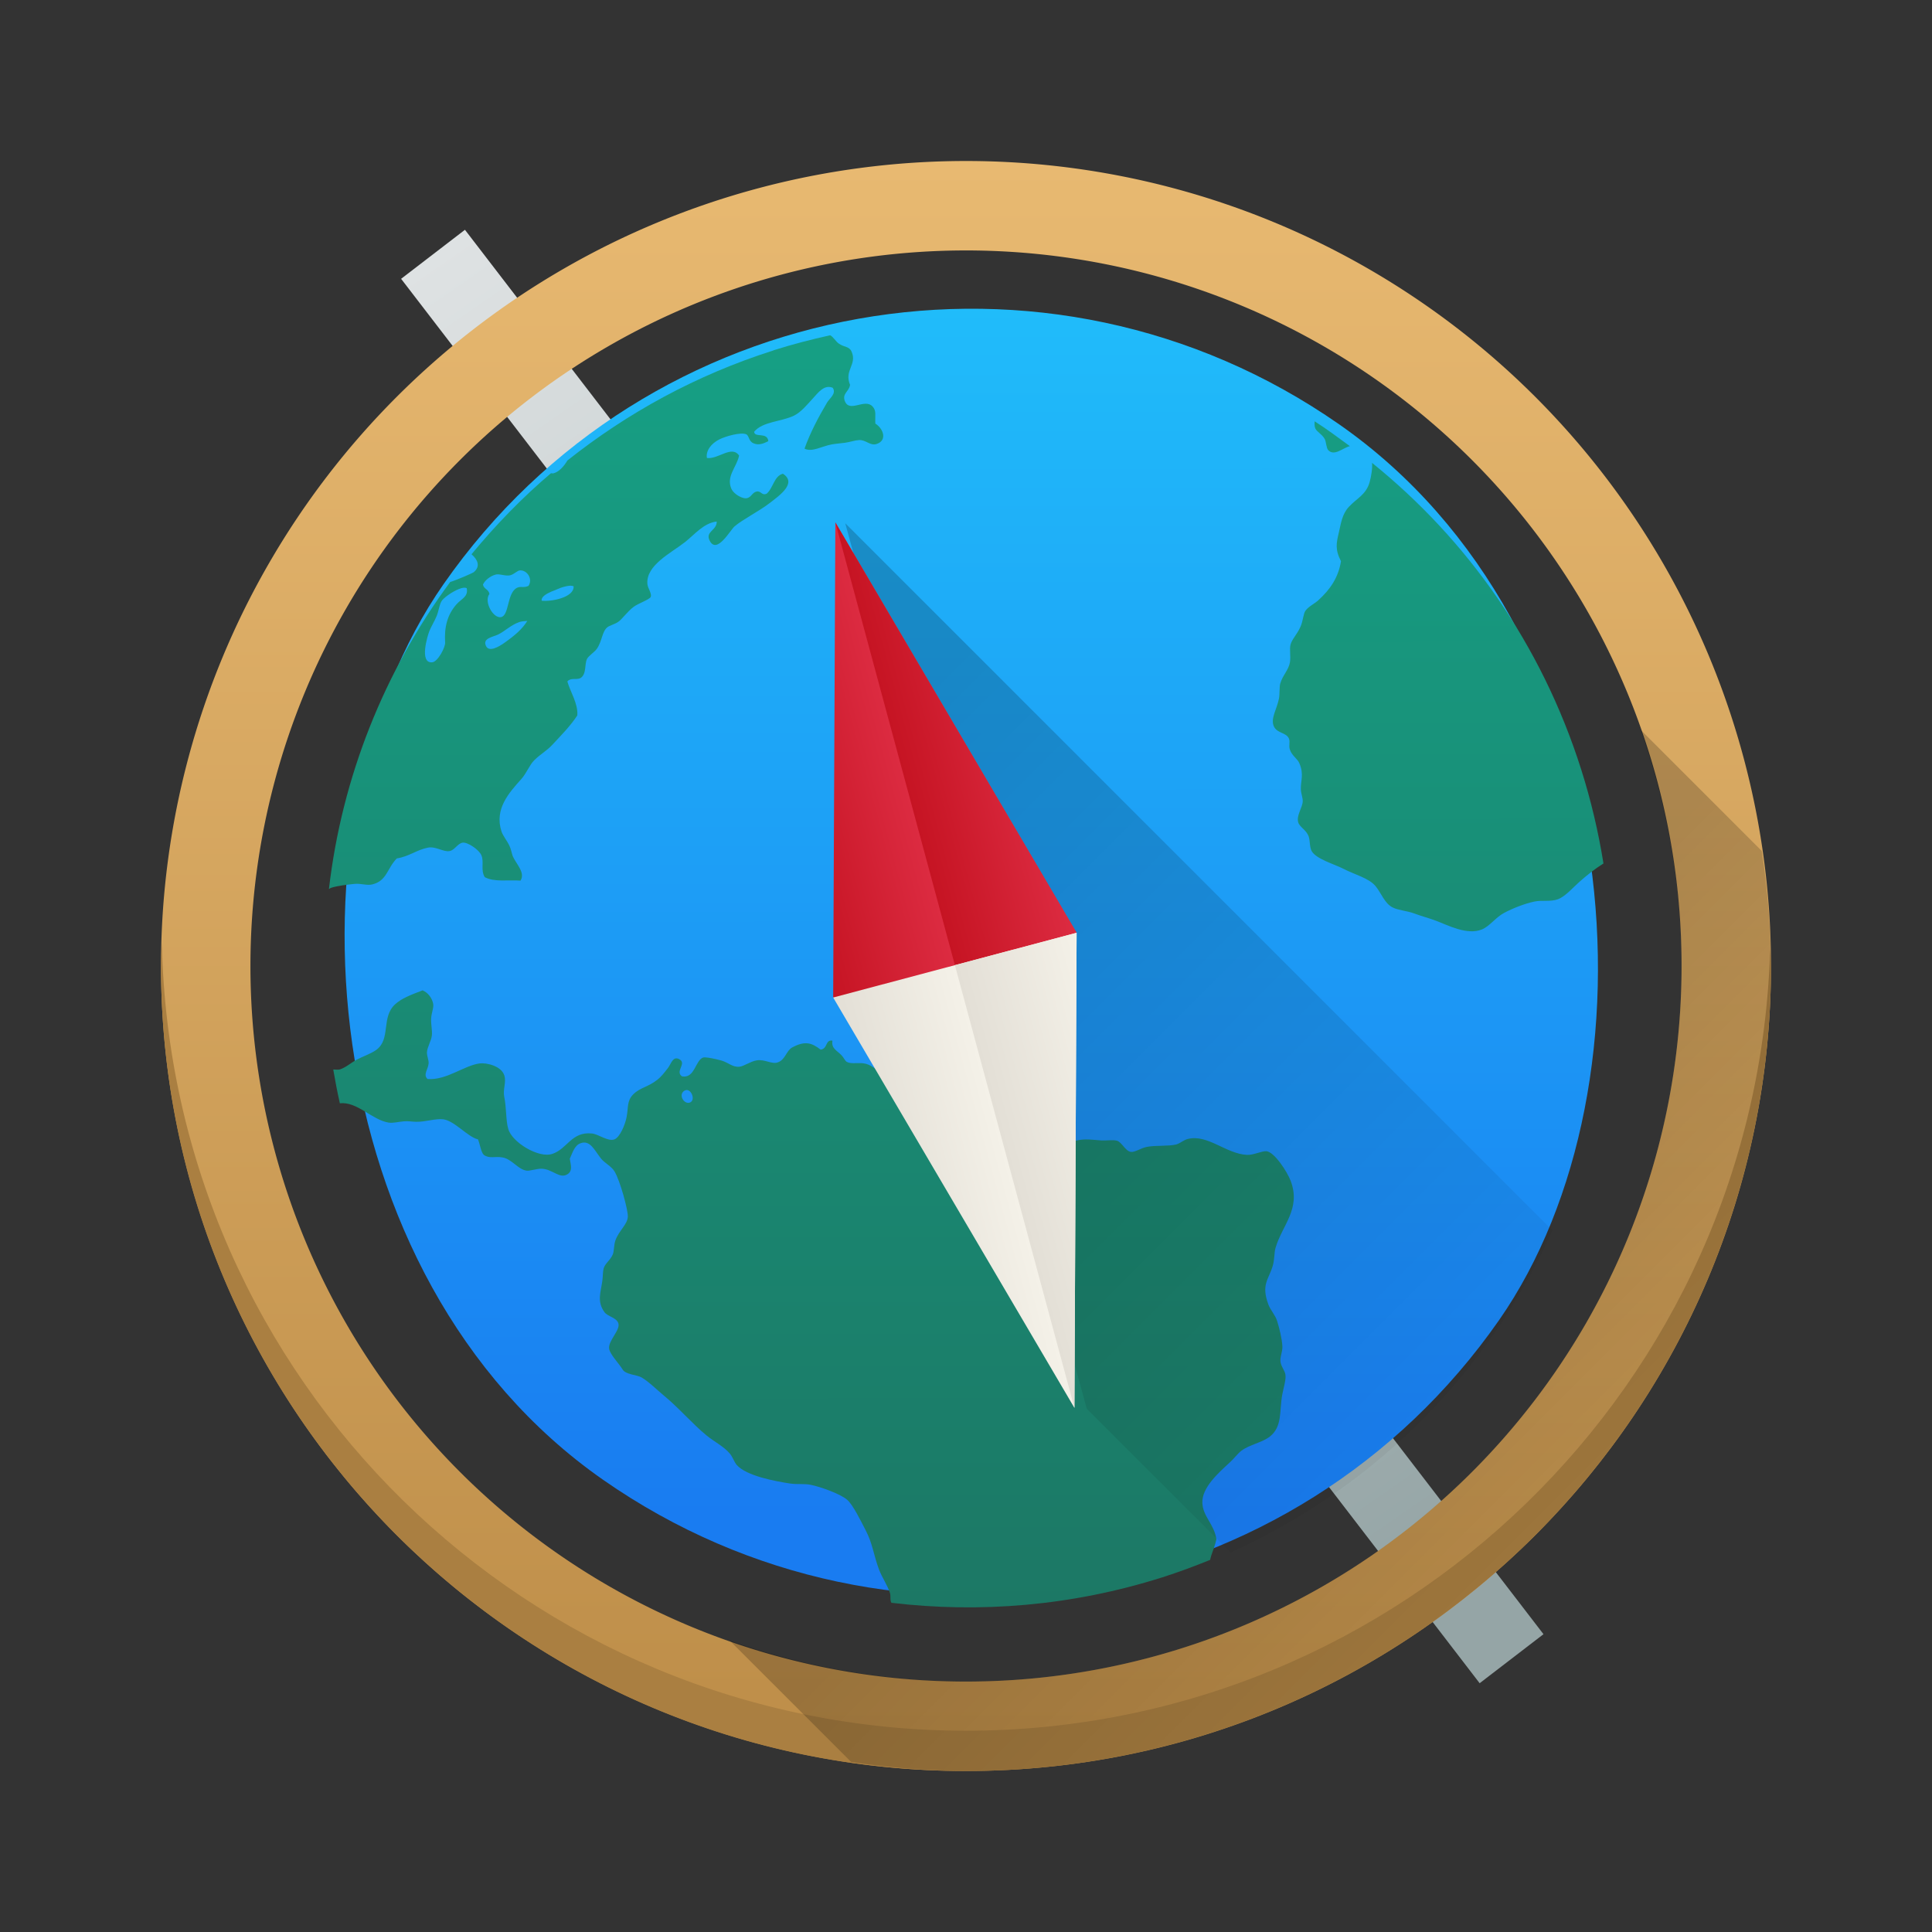 <?xml version="1.0" encoding="UTF-8" standalone="no"?>
<!-- Created with Inkscape (http://www.inkscape.org/) -->

<svg
   xmlns:dc="http://purl.org/dc/elements/1.1/"
   xmlns:cc="http://creativecommons.org/ns#"
   xmlns:rdf="http://www.w3.org/1999/02/22-rdf-syntax-ns#"
   xmlns:svg="http://www.w3.org/2000/svg"
   xmlns="http://www.w3.org/2000/svg"
   xmlns:xlink="http://www.w3.org/1999/xlink"
   xmlns:sodipodi="http://sodipodi.sourceforge.net/DTD/sodipodi-0.dtd"
   xmlns:inkscape="http://www.inkscape.org/namespaces/inkscape"
   width="48"
   height="48"
   id="svg5453"
   version="1.1"
   inkscape:version="0.91 r13725"
   sodipodi:docname="marble.svg">
  <rect width="100%" height="100%" fill="#333333" stroke="none"/>
  <defs
     id="defs5455">
    <linearGradient
       inkscape:collect="always"
       id="linearGradient6449">
      <stop
         style="stop-color:#000000;stop-opacity:1;"
         offset="0"
         id="stop6451" />
      <stop
         style="stop-color:#000000;stop-opacity:0;"
         offset="1"
         id="stop6453" />
    </linearGradient>
    <linearGradient
       inkscape:collect="always"
       id="linearGradient5800">
      <stop
         style="stop-color:#16a085;stop-opacity:1"
         offset="0"
         id="stop5802" />
      <stop
         style="stop-color:#1c7865;stop-opacity:1"
         offset="1"
         id="stop5804" />
    </linearGradient>
    <linearGradient
       inkscape:collect="always"
       xlink:href="#linearGradient4143"
       id="linearGradient4174"
       x1="419.625"
       y1="537.442"
       x2="398.14"
       y2="506.669"
       gradientUnits="userSpaceOnUse"
       gradientTransform="matrix(0.75,0,0,0.75,355.474,-399.944)" />
    <linearGradient
       id="linearGradient4143"
       inkscape:collect="always">
      <stop
         id="stop4145"
         offset="0"
         style="stop-color:#197cf1;stop-opacity:1" />
      <stop
         id="stop4147"
         offset="1"
         style="stop-color:#20bcfa;stop-opacity:1" />
    </linearGradient>
    <linearGradient
       id="linearGradient4491">
      <stop
         style="stop-color:#212329;stop-opacity:1;"
         offset="0"
         id="stop4493" />
      <stop
         style="stop-color:#31363b;stop-opacity:1;"
         offset="1"
         id="stop4495" />
    </linearGradient>
    <linearGradient
       id="linearGradient4501">
      <stop
         style="stop-color:#f67400;stop-opacity:1;"
         offset="0"
         id="stop4503" />
      <stop
         style="stop-color:#ed1515;stop-opacity:1;"
         offset="1"
         id="stop4505" />
    </linearGradient>
    <linearGradient
       inkscape:collect="always"
       xlink:href="#linearGradient4227-4"
       id="linearGradient3097"
       gradientUnits="userSpaceOnUse"
       gradientTransform="matrix(1.171,0,0,1.171,-442.466,-613.177)"
       x1="390.878"
       y1="539.087"
       x2="414.098"
       y2="561.69" />
    <linearGradient
       inkscape:collect="always"
       id="linearGradient4227-4">
      <stop
         style="stop-color:#292c2f;stop-opacity:1"
         offset="0"
         id="stop4229-6" />
      <stop
         style="stop-color:#000000;stop-opacity:0;"
         offset="1"
         id="stop4231-9" />
    </linearGradient>
    <linearGradient
       gradientTransform="matrix(1.125,0,0,1,-51.072,0)"
       gradientUnits="userSpaceOnUse"
       y2="503.798"
       x2="409.571"
       y1="543.798"
       x1="409.571"
       id="linearGradient4158"
       xlink:href="#linearGradient4159"
       inkscape:collect="always" />
    <linearGradient
       id="linearGradient4159"
       inkscape:collect="always">
      <stop
         id="stop4161"
         offset="0"
         style="stop-color:#1d1e1e;stop-opacity:1" />
      <stop
         id="stop4163"
         offset="1"
         style="stop-color:#44484c;stop-opacity:1" />
    </linearGradient>
    <linearGradient
       id="linearGradient4435-2"
       inkscape:collect="always">
      <stop
         id="stop4437-6"
         offset="0"
         style="stop-color:#c61423;stop-opacity:1" />
      <stop
         id="stop4439-7"
         offset="1"
         style="stop-color:#dc2b41;stop-opacity:1" />
    </linearGradient>
    <linearGradient
       id="linearGradient5022"
       inkscape:collect="always">
      <stop
         id="stop5024"
         offset="0"
         style="stop-color:#ffffff;stop-opacity:1;" />
      <stop
         id="stop5026"
         offset="1"
         style="stop-color:#ffffff;stop-opacity:0;" />
    </linearGradient>
    <linearGradient
       y2="503.798"
       x2="409.571"
       y1="543.798"
       x1="409.571"
       gradientTransform="matrix(1.125,0,0,1,-437.643,504.564)"
       gradientUnits="userSpaceOnUse"
       id="linearGradient3156"
       xlink:href="#linearGradient4159"
       inkscape:collect="always" />
    <linearGradient
       y2="1038.362"
       x2="7.285"
       y1="1050.339"
       x1="7.285"
       gradientTransform="matrix(-2.835,0,0,2.839,45.655,-1933.284)"
       gradientUnits="userSpaceOnUse"
       id="linearGradient3158"
       xlink:href="#linearGradient4435-2"
       inkscape:collect="always" />
    <linearGradient
       y2="503.798"
       x2="396.571"
       y1="520.798"
       x1="396.571"
       gradientTransform="translate(-386.571,504.564)"
       gradientUnits="userSpaceOnUse"
       id="linearGradient3160"
       xlink:href="#linearGradient4143"
       inkscape:collect="always" />
    <linearGradient
       y2="18"
       x2="22"
       y1="4"
       x1="8"
       gradientTransform="translate(-2,1004.362)"
       gradientUnits="userSpaceOnUse"
       id="linearGradient3162"
       xlink:href="#linearGradient4227-4"
       inkscape:collect="always" />
    <linearGradient
       y2="504.798"
       x2="396.571"
       y1="527.798"
       x1="396.571"
       gradientTransform="translate(-386.571,504.564)"
       gradientUnits="userSpaceOnUse"
       id="linearGradient3164"
       xlink:href="#linearGradient5022"
       inkscape:collect="always" />
    <linearGradient
       inkscape:collect="always"
       id="linearGradient5002">
      <stop
         style="stop-color:#2e5d89;stop-opacity:1"
         offset="0"
         id="stop5004" />
      <stop
         style="stop-color:#1b92f4;stop-opacity:1"
         offset="1"
         id="stop5006" />
    </linearGradient>
    <linearGradient
       id="linearGradient4328"
       inkscape:collect="always">
      <stop
         id="stop4330"
         offset="0"
         style="stop-color:#bec900;stop-opacity:1" />
      <stop
         style="stop-color:#9ec80a;stop-opacity:1"
         offset="0.312"
         id="stop4332" />
      <stop
         id="stop4334"
         offset="0.562"
         style="stop-color:#71b93d;stop-opacity:1" />
      <stop
         style="stop-color:#35a48f;stop-opacity:1"
         offset="0.75"
         id="stop4336" />
      <stop
         id="stop4338"
         offset="1"
         style="stop-color:#018fca;stop-opacity:1" />
    </linearGradient>
    <linearGradient
       inkscape:collect="always"
       id="linearGradient4316">
      <stop
         style="stop-color:#c1cc00;stop-opacity:1"
         offset="0"
         id="stop4318" />
      <stop
         id="stop4320"
         offset="0.312"
         style="stop-color:#dfcd00;stop-opacity:1" />
      <stop
         style="stop-color:#f0cc00;stop-opacity:1"
         offset="0.562"
         id="stop4322" />
      <stop
         id="stop4324"
         offset="0.75"
         style="stop-color:#fd8c08;stop-opacity:1" />
      <stop
         style="stop-color:#f25c13;stop-opacity:1"
         offset="1"
         id="stop4326" />
    </linearGradient>
    <linearGradient
       id="linearGradient4300"
       inkscape:collect="always">
      <stop
         id="stop4302"
         offset="0"
         style="stop-color:#e51561;stop-opacity:1" />
      <stop
         style="stop-color:#e4156c;stop-opacity:1"
         offset="0.312"
         id="stop4304" />
      <stop
         id="stop4306"
         offset="0.562"
         style="stop-color:#e71e2c;stop-opacity:1" />
      <stop
         style="stop-color:#e8301e;stop-opacity:1"
         offset="0.75"
         id="stop4308" />
      <stop
         id="stop4310"
         offset="1"
         style="stop-color:#e6320e;stop-opacity:1" />
    </linearGradient>
    <linearGradient
       inkscape:collect="always"
       id="linearGradient4288">
      <stop
         style="stop-color:#e81877;stop-opacity:1"
         offset="0"
         id="stop4290" />
      <stop
         id="stop4294"
         offset="0.312"
         style="stop-color:#dd1d8c;stop-opacity:1" />
      <stop
         style="stop-color:#6d57b1;stop-opacity:1"
         offset="0.562"
         id="stop4296" />
      <stop
         id="stop4298"
         offset="0.75"
         style="stop-color:#2a78c1;stop-opacity:1" />
      <stop
         style="stop-color:#018dcb;stop-opacity:1"
         offset="1"
         id="stop4292" />
    </linearGradient>
    <linearGradient
       id="linearGradient4271"
       inkscape:collect="always">
      <stop
         id="stop4273"
         offset="0"
         style="stop-color:#2a2c2f;stop-opacity:1" />
      <stop
         id="stop4275"
         offset="1"
         style="stop-color:#424649;stop-opacity:1" />
    </linearGradient>
    <clipPath
       id="clipPath4528"
       clipPathUnits="userSpaceOnUse">
      <rect
         style="opacity:1;fill:url(#linearGradient4532);fill-opacity:1;stroke:none;stroke-width:2.8;stroke-miterlimit:4;stroke-dasharray:none;stroke-opacity:0.55"
         id="rect4530"
         width="32"
         height="32"
         x="8"
         y="8"
         ry="16" />
    </clipPath>
    <linearGradient
       y2="503.798"
       x2="409.571"
       y1="543.798"
       x1="409.571"
       gradientTransform="matrix(0.8,0,0,0.8,-302.857,-395.038)"
       gradientUnits="userSpaceOnUse"
       id="linearGradient4532"
       xlink:href="#linearGradient4271"
       inkscape:collect="always" />
    <clipPath
       id="clipPath4534"
       clipPathUnits="userSpaceOnUse">
      <rect
         style="opacity:1;fill:url(#linearGradient4532);fill-opacity:1;stroke:none;stroke-width:2.8;stroke-miterlimit:4;stroke-dasharray:none;stroke-opacity:0.55"
         id="rect4536"
         width="32"
         height="32"
         x="8"
         y="8"
         ry="16" />
    </clipPath>
    <clipPath
       id="clipPath4544"
       clipPathUnits="userSpaceOnUse">
      <rect
         style="opacity:1;fill:url(#linearGradient4548);fill-opacity:1;stroke:none;stroke-width:2.8;stroke-miterlimit:4;stroke-dasharray:none;stroke-opacity:0.55"
         id="rect4546"
         width="32"
         height="32"
         x="392.571"
         y="507.798"
         ry="16" />
    </clipPath>
    <linearGradient
       y2="503.798"
       x2="409.571"
       y1="543.798"
       x1="409.571"
       gradientTransform="matrix(0.8,0,0,0.8,81.714,104.76)"
       gradientUnits="userSpaceOnUse"
       id="linearGradient4548"
       xlink:href="#linearGradient4271"
       inkscape:collect="always" />
    <clipPath
       id="clipPath4550"
       clipPathUnits="userSpaceOnUse">
      <rect
         style="opacity:1;fill:url(#linearGradient4548);fill-opacity:1;stroke:none;stroke-width:2.8;stroke-miterlimit:4;stroke-dasharray:none;stroke-opacity:0.55"
         id="rect4552"
         width="32"
         height="32"
         x="392.571"
         y="507.798"
         ry="16" />
    </clipPath>
    <clipPath
       id="clipPath4562"
       clipPathUnits="userSpaceOnUse">
      <rect
         style="opacity:1;fill:url(#linearGradient4548);fill-opacity:1;stroke:none;stroke-width:2.8;stroke-miterlimit:4;stroke-dasharray:none;stroke-opacity:0.55"
         id="rect4564"
         width="32"
         height="32"
         x="392.571"
         y="507.798"
         ry="16" />
    </clipPath>
    <clipPath
       id="clipPath4568"
       clipPathUnits="userSpaceOnUse">
      <rect
         style="opacity:1;fill:url(#linearGradient4548);fill-opacity:1;stroke:none;stroke-width:2.8;stroke-miterlimit:4;stroke-dasharray:none;stroke-opacity:0.55"
         id="rect4570"
         width="32"
         height="32"
         x="392.571"
         y="507.798"
         ry="16" />
    </clipPath>
    <clipPath
       id="clipPath4578"
       clipPathUnits="userSpaceOnUse">
      <rect
         style="opacity:1;fill:url(#linearGradient4548);fill-opacity:1;stroke:none;stroke-width:2.8;stroke-miterlimit:4;stroke-dasharray:none;stroke-opacity:0.55"
         id="rect4580"
         width="32"
         height="32"
         x="392.571"
         y="507.798"
         ry="16" />
    </clipPath>
    <clipPath
       id="clipPath4584"
       clipPathUnits="userSpaceOnUse">
      <rect
         style="opacity:1;fill:url(#linearGradient4548);fill-opacity:1;stroke:none;stroke-width:2.8;stroke-miterlimit:4;stroke-dasharray:none;stroke-opacity:0.55"
         id="rect4586"
         width="32"
         height="32"
         x="392.571"
         y="507.798"
         ry="16" />
    </clipPath>
    <linearGradient
       id="linearGradient4303"
       inkscape:collect="always">
      <stop
         id="stop4305"
         offset="0"
         style="stop-color:#989a9b;stop-opacity:1" />
      <stop
         id="stop4307"
         offset="1"
         style="stop-color:#f6f6f7;stop-opacity:1" />
    </linearGradient>
    <linearGradient
       inkscape:collect="always"
       xlink:href="#linearGradient4288"
       id="linearGradient4415"
       x1="8"
       y1="24"
       x2="24"
       y2="8"
       gradientUnits="userSpaceOnUse" />
    <linearGradient
       inkscape:collect="always"
       xlink:href="#linearGradient4300"
       id="linearGradient4417"
       gradientUnits="userSpaceOnUse"
       x1="8"
       y1="24"
       x2="24"
       y2="8"
       gradientTransform="matrix(1,0,0,-1,384.571,547.798)" />
    <linearGradient
       inkscape:collect="always"
       xlink:href="#linearGradient4328"
       id="linearGradient4419"
       gradientUnits="userSpaceOnUse"
       x1="8"
       y1="24"
       x2="24"
       y2="8"
       gradientTransform="matrix(-1,0,0,1,432.571,499.798)" />
    <linearGradient
       inkscape:collect="always"
       xlink:href="#linearGradient4316"
       id="linearGradient4421"
       gradientUnits="userSpaceOnUse"
       gradientTransform="matrix(-1,0,0,-1,432.571,547.798)"
       x1="8"
       y1="24"
       x2="24"
       y2="8" />
    <linearGradient
       inkscape:collect="always"
       xlink:href="#linearGradient4271"
       id="linearGradient4423"
       gradientUnits="userSpaceOnUse"
       x1="409.571"
       y1="543.798"
       x2="409.571"
       y2="503.798"
       gradientTransform="matrix(0.35,0,0,0.35,265.572,-707.127)" />
    <clipPath
       clipPathUnits="userSpaceOnUse"
       id="clipPath4528-1">
      <rect
         ry="16"
         y="8"
         x="8"
         height="32"
         width="32"
         id="rect4530-7"
         style="opacity:1;fill:url(#linearGradient4532);fill-opacity:1;stroke:none;stroke-width:2.8;stroke-miterlimit:4;stroke-dasharray:none;stroke-opacity:0.55" />
    </clipPath>
    <clipPath
       clipPathUnits="userSpaceOnUse"
       id="clipPath4534-1">
      <rect
         ry="16"
         y="8"
         x="8"
         height="32"
         width="32"
         id="rect4536-8"
         style="opacity:1;fill:url(#linearGradient4532);fill-opacity:1;stroke:none;stroke-width:2.8;stroke-miterlimit:4;stroke-dasharray:none;stroke-opacity:0.55" />
    </clipPath>
    <clipPath
       clipPathUnits="userSpaceOnUse"
       id="clipPath4544-1">
      <rect
         ry="16"
         y="507.798"
         x="392.571"
         height="32"
         width="32"
         id="rect4546-1"
         style="opacity:1;fill:url(#linearGradient4548);fill-opacity:1;stroke:none;stroke-width:2.8;stroke-miterlimit:4;stroke-dasharray:none;stroke-opacity:0.55" />
    </clipPath>
    <clipPath
       clipPathUnits="userSpaceOnUse"
       id="clipPath4550-4">
      <rect
         ry="16"
         y="507.798"
         x="392.571"
         height="32"
         width="32"
         id="rect4552-1"
         style="opacity:1;fill:url(#linearGradient4548);fill-opacity:1;stroke:none;stroke-width:2.8;stroke-miterlimit:4;stroke-dasharray:none;stroke-opacity:0.55" />
    </clipPath>
    <clipPath
       clipPathUnits="userSpaceOnUse"
       id="clipPath4562-8">
      <rect
         ry="16"
         y="507.798"
         x="392.571"
         height="32"
         width="32"
         id="rect4564-8"
         style="opacity:1;fill:url(#linearGradient4548);fill-opacity:1;stroke:none;stroke-width:2.8;stroke-miterlimit:4;stroke-dasharray:none;stroke-opacity:0.55" />
    </clipPath>
    <clipPath
       clipPathUnits="userSpaceOnUse"
       id="clipPath4568-4">
      <rect
         ry="16"
         y="507.798"
         x="392.571"
         height="32"
         width="32"
         id="rect4570-1"
         style="opacity:1;fill:url(#linearGradient4548);fill-opacity:1;stroke:none;stroke-width:2.8;stroke-miterlimit:4;stroke-dasharray:none;stroke-opacity:0.55" />
    </clipPath>
    <clipPath
       clipPathUnits="userSpaceOnUse"
       id="clipPath4578-8">
      <rect
         ry="16"
         y="507.798"
         x="392.571"
         height="32"
         width="32"
         id="rect4580-7"
         style="opacity:1;fill:url(#linearGradient4548);fill-opacity:1;stroke:none;stroke-width:2.8;stroke-miterlimit:4;stroke-dasharray:none;stroke-opacity:0.55" />
    </clipPath>
    <clipPath
       clipPathUnits="userSpaceOnUse"
       id="clipPath4584-9">
      <rect
         ry="16"
         y="507.798"
         x="392.571"
         height="32"
         width="32"
         id="rect4586-2"
         style="opacity:1;fill:url(#linearGradient4548);fill-opacity:1;stroke:none;stroke-width:2.8;stroke-miterlimit:4;stroke-dasharray:none;stroke-opacity:0.55" />
    </clipPath>
    <linearGradient
       inkscape:collect="always"
       xlink:href="#linearGradient4303"
       id="linearGradient4472"
       x1="408.571"
       y1="524.798"
       x2="408.571"
       y2="522.798"
       gradientUnits="userSpaceOnUse"
       gradientTransform="matrix(2,0,0,2,-408.571,-523.798)" />
    <linearGradient
       y2="527.798"
       x2="415.571"
       y1="512.798"
       x1="400.571"
       gradientUnits="userSpaceOnUse"
       id="linearGradient4352"
       xlink:href="#linearGradient5002"
       inkscape:collect="always"
       gradientTransform="translate(-54,1)" />
    <linearGradient
       inkscape:collect="always"
       xlink:href="#linearGradient5800"
       id="linearGradient4906"
       x1="412.081"
       y1="506.176"
       x2="403.021"
       y2="534.775"
       gradientUnits="userSpaceOnUse" />
    <linearGradient
       id="linearGradient4152"
       inkscape:collect="always">
      <stop
         id="stop4154"
         offset="0"
         style="stop-color:#bd8d48;stop-opacity:1" />
      <stop
         id="stop4156"
         offset="1"
         style="stop-color:#e8b971;stop-opacity:1" />
    </linearGradient>
    <linearGradient
       inkscape:collect="always"
       xlink:href="#linearGradient4152"
       id="linearGradient5652"
       x1="6"
       y1="22"
       x2="42"
       y2="22"
       gradientUnits="userSpaceOnUse"
       gradientTransform="matrix(0,-1.111,1.111,0,384.127,550.465)" />
    <linearGradient
       id="linearGradient4273"
       inkscape:collect="always">
      <stop
         id="stop4275-1"
         offset="0"
         style="stop-color:#e3dfd6;stop-opacity:1" />
      <stop
         id="stop4277"
         offset="1"
         style="stop-color:#f4f1e8;stop-opacity:1" />
    </linearGradient>
    <clipPath
       id="clipPath4528-5"
       clipPathUnits="userSpaceOnUse">
      <rect
         style="opacity:1;fill:url(#linearGradient4532);fill-opacity:1;stroke:none;stroke-width:2.8;stroke-miterlimit:4;stroke-dasharray:none;stroke-opacity:0.55"
         id="rect4530-9"
         width="32"
         height="32"
         x="8"
         y="8"
         ry="16" />
    </clipPath>
    <linearGradient
       y2="503.798"
       x2="409.571"
       y1="543.798"
       x1="409.571"
       gradientTransform="matrix(0.8,0,0,0.8,-302.857,-395.038)"
       gradientUnits="userSpaceOnUse"
       id="linearGradient6261"
       xlink:href="#linearGradient4271"
       inkscape:collect="always" />
    <clipPath
       id="clipPath4534-5"
       clipPathUnits="userSpaceOnUse">
      <rect
         style="opacity:1;fill:url(#linearGradient4538);fill-opacity:1;stroke:none;stroke-width:2.8;stroke-miterlimit:4;stroke-dasharray:none;stroke-opacity:0.55"
         id="rect4536-2"
         width="32"
         height="32"
         x="8"
         y="8"
         ry="16" />
    </clipPath>
    <linearGradient
       y2="503.798"
       x2="409.571"
       y1="543.798"
       x1="409.571"
       gradientTransform="matrix(0.8,0,0,0.8,-302.857,-395.038)"
       gradientUnits="userSpaceOnUse"
       id="linearGradient4538"
       xlink:href="#linearGradient4271"
       inkscape:collect="always" />
    <clipPath
       id="clipPath4544-16"
       clipPathUnits="userSpaceOnUse">
      <rect
         style="opacity:1;fill:url(#linearGradient4548);fill-opacity:1;stroke:none;stroke-width:2.8;stroke-miterlimit:4;stroke-dasharray:none;stroke-opacity:0.55"
         id="rect4546-4"
         width="32"
         height="32"
         x="392.571"
         y="507.798"
         ry="16" />
    </clipPath>
    <linearGradient
       y2="503.798"
       x2="409.571"
       y1="543.798"
       x1="409.571"
       gradientTransform="matrix(0.8,0,0,0.8,81.714,104.76)"
       gradientUnits="userSpaceOnUse"
       id="linearGradient6268"
       xlink:href="#linearGradient4271"
       inkscape:collect="always" />
    <clipPath
       id="clipPath4550-8"
       clipPathUnits="userSpaceOnUse">
      <rect
         style="opacity:1;fill:url(#linearGradient4554);fill-opacity:1;stroke:none;stroke-width:2.8;stroke-miterlimit:4;stroke-dasharray:none;stroke-opacity:0.55"
         id="rect4552-4"
         width="32"
         height="32"
         x="392.571"
         y="507.798"
         ry="16" />
    </clipPath>
    <linearGradient
       y2="503.798"
       x2="409.571"
       y1="543.798"
       x1="409.571"
       gradientTransform="matrix(0.8,0,0,0.8,81.714,104.76)"
       gradientUnits="userSpaceOnUse"
       id="linearGradient4554"
       xlink:href="#linearGradient4271"
       inkscape:collect="always" />
    <clipPath
       id="clipPath4562-1"
       clipPathUnits="userSpaceOnUse">
      <rect
         style="opacity:1;fill:url(#linearGradient4566);fill-opacity:1;stroke:none;stroke-width:2.8;stroke-miterlimit:4;stroke-dasharray:none;stroke-opacity:0.55"
         id="rect4564-6"
         width="32"
         height="32"
         x="392.571"
         y="507.798"
         ry="16" />
    </clipPath>
    <linearGradient
       y2="503.798"
       x2="409.571"
       y1="543.798"
       x1="409.571"
       gradientTransform="matrix(0.8,0,0,0.8,81.714,104.76)"
       gradientUnits="userSpaceOnUse"
       id="linearGradient4566"
       xlink:href="#linearGradient4271"
       inkscape:collect="always" />
    <clipPath
       id="clipPath4568-6"
       clipPathUnits="userSpaceOnUse">
      <rect
         style="opacity:1;fill:url(#linearGradient4572);fill-opacity:1;stroke:none;stroke-width:2.8;stroke-miterlimit:4;stroke-dasharray:none;stroke-opacity:0.55"
         id="rect4570-2"
         width="32"
         height="32"
         x="392.571"
         y="507.798"
         ry="16" />
    </clipPath>
    <linearGradient
       y2="503.798"
       x2="409.571"
       y1="543.798"
       x1="409.571"
       gradientTransform="matrix(0.8,0,0,0.8,81.714,104.76)"
       gradientUnits="userSpaceOnUse"
       id="linearGradient4572"
       xlink:href="#linearGradient4271"
       inkscape:collect="always" />
    <clipPath
       id="clipPath4578-6"
       clipPathUnits="userSpaceOnUse">
      <rect
         style="opacity:1;fill:url(#linearGradient4582);fill-opacity:1;stroke:none;stroke-width:2.8;stroke-miterlimit:4;stroke-dasharray:none;stroke-opacity:0.55"
         id="rect4580-1"
         width="32"
         height="32"
         x="392.571"
         y="507.798"
         ry="16" />
    </clipPath>
    <linearGradient
       y2="503.798"
       x2="409.571"
       y1="543.798"
       x1="409.571"
       gradientTransform="matrix(0.8,0,0,0.8,81.714,104.76)"
       gradientUnits="userSpaceOnUse"
       id="linearGradient4582"
       xlink:href="#linearGradient4271"
       inkscape:collect="always" />
    <clipPath
       id="clipPath4584-8"
       clipPathUnits="userSpaceOnUse">
      <rect
         style="opacity:1;fill:url(#linearGradient4588);fill-opacity:1;stroke:none;stroke-width:2.8;stroke-miterlimit:4;stroke-dasharray:none;stroke-opacity:0.55"
         id="rect4586-3"
         width="32"
         height="32"
         x="392.571"
         y="507.798"
         ry="16" />
    </clipPath>
    <linearGradient
       y2="503.798"
       x2="409.571"
       y1="543.798"
       x1="409.571"
       gradientTransform="matrix(0.8,0,0,0.8,81.714,104.76)"
       gradientUnits="userSpaceOnUse"
       id="linearGradient4588"
       xlink:href="#linearGradient4271"
       inkscape:collect="always" />
    <linearGradient
       inkscape:collect="always"
       xlink:href="#linearGradient4288"
       id="linearGradient6285"
       x1="8"
       y1="24"
       x2="24"
       y2="8"
       gradientUnits="userSpaceOnUse" />
    <linearGradient
       inkscape:collect="always"
       xlink:href="#linearGradient4300"
       id="linearGradient6287"
       gradientUnits="userSpaceOnUse"
       x1="8"
       y1="24"
       x2="24"
       y2="8"
       gradientTransform="matrix(1,0,0,-1,384.571,547.798)" />
    <linearGradient
       inkscape:collect="always"
       xlink:href="#linearGradient4328"
       id="linearGradient6289"
       gradientUnits="userSpaceOnUse"
       x1="8"
       y1="24"
       x2="24"
       y2="8"
       gradientTransform="matrix(-1,0,0,1,432.571,499.798)" />
    <linearGradient
       inkscape:collect="always"
       xlink:href="#linearGradient4316"
       id="linearGradient6291"
       gradientUnits="userSpaceOnUse"
       gradientTransform="matrix(-1,0,0,-1,432.571,547.798)"
       x1="8"
       y1="24"
       x2="24"
       y2="8" />
    <linearGradient
       inkscape:collect="always"
       xlink:href="#linearGradient4271"
       id="linearGradient6293"
       gradientUnits="userSpaceOnUse"
       x1="409.571"
       y1="543.798"
       x2="409.571"
       y2="503.798"
       gradientTransform="matrix(0.35,0,0,0.35,265.572,-707.127)" />
    <clipPath
       clipPathUnits="userSpaceOnUse"
       id="clipPath4528-1-6">
      <rect
         ry="16"
         y="8"
         x="8"
         height="32"
         width="32"
         id="rect4530-7-0"
         style="opacity:1;fill:url(#linearGradient4532);fill-opacity:1;stroke:none;stroke-width:2.8;stroke-miterlimit:4;stroke-dasharray:none;stroke-opacity:0.55" />
    </clipPath>
    <linearGradient
       inkscape:collect="always"
       xlink:href="#linearGradient4271"
       id="linearGradient4435"
       gradientUnits="userSpaceOnUse"
       gradientTransform="matrix(0.8,0,0,0.8,-302.857,-395.038)"
       x1="409.571"
       y1="543.798"
       x2="409.571"
       y2="503.798" />
    <clipPath
       clipPathUnits="userSpaceOnUse"
       id="clipPath4534-1-3">
      <rect
         ry="16"
         y="8"
         x="8"
         height="32"
         width="32"
         id="rect4536-8-9"
         style="opacity:1;fill:url(#linearGradient4538);fill-opacity:1;stroke:none;stroke-width:2.8;stroke-miterlimit:4;stroke-dasharray:none;stroke-opacity:0.55" />
    </clipPath>
    <linearGradient
       inkscape:collect="always"
       xlink:href="#linearGradient4271"
       id="linearGradient4439"
       gradientUnits="userSpaceOnUse"
       gradientTransform="matrix(0.8,0,0,0.8,-302.857,-395.038)"
       x1="409.571"
       y1="543.798"
       x2="409.571"
       y2="503.798" />
    <clipPath
       clipPathUnits="userSpaceOnUse"
       id="clipPath4544-1-0">
      <rect
         ry="16"
         y="507.798"
         x="392.571"
         height="32"
         width="32"
         id="rect4546-1-4"
         style="opacity:1;fill:url(#linearGradient4548);fill-opacity:1;stroke:none;stroke-width:2.8;stroke-miterlimit:4;stroke-dasharray:none;stroke-opacity:0.55" />
    </clipPath>
    <linearGradient
       inkscape:collect="always"
       xlink:href="#linearGradient4271"
       id="linearGradient4443"
       gradientUnits="userSpaceOnUse"
       gradientTransform="matrix(0.8,0,0,0.8,81.714,104.76)"
       x1="409.571"
       y1="543.798"
       x2="409.571"
       y2="503.798" />
    <clipPath
       clipPathUnits="userSpaceOnUse"
       id="clipPath4550-4-9">
      <rect
         ry="16"
         y="507.798"
         x="392.571"
         height="32"
         width="32"
         id="rect4552-1-9"
         style="opacity:1;fill:url(#linearGradient4554);fill-opacity:1;stroke:none;stroke-width:2.8;stroke-miterlimit:4;stroke-dasharray:none;stroke-opacity:0.55" />
    </clipPath>
    <linearGradient
       inkscape:collect="always"
       xlink:href="#linearGradient4271"
       id="linearGradient4447"
       gradientUnits="userSpaceOnUse"
       gradientTransform="matrix(0.8,0,0,0.8,81.714,104.76)"
       x1="409.571"
       y1="543.798"
       x2="409.571"
       y2="503.798" />
    <clipPath
       clipPathUnits="userSpaceOnUse"
       id="clipPath4562-8-8">
      <rect
         ry="16"
         y="507.798"
         x="392.571"
         height="32"
         width="32"
         id="rect4564-8-5"
         style="opacity:1;fill:url(#linearGradient4566);fill-opacity:1;stroke:none;stroke-width:2.8;stroke-miterlimit:4;stroke-dasharray:none;stroke-opacity:0.55" />
    </clipPath>
    <linearGradient
       inkscape:collect="always"
       xlink:href="#linearGradient4271"
       id="linearGradient4451"
       gradientUnits="userSpaceOnUse"
       gradientTransform="matrix(0.8,0,0,0.8,81.714,104.76)"
       x1="409.571"
       y1="543.798"
       x2="409.571"
       y2="503.798" />
    <clipPath
       clipPathUnits="userSpaceOnUse"
       id="clipPath4568-4-1">
      <rect
         ry="16"
         y="507.798"
         x="392.571"
         height="32"
         width="32"
         id="rect4570-1-3"
         style="opacity:1;fill:url(#linearGradient4572);fill-opacity:1;stroke:none;stroke-width:2.8;stroke-miterlimit:4;stroke-dasharray:none;stroke-opacity:0.55" />
    </clipPath>
    <linearGradient
       inkscape:collect="always"
       xlink:href="#linearGradient4271"
       id="linearGradient4455"
       gradientUnits="userSpaceOnUse"
       gradientTransform="matrix(0.8,0,0,0.8,81.714,104.76)"
       x1="409.571"
       y1="543.798"
       x2="409.571"
       y2="503.798" />
    <clipPath
       clipPathUnits="userSpaceOnUse"
       id="clipPath4578-8-5">
      <rect
         ry="16"
         y="507.798"
         x="392.571"
         height="32"
         width="32"
         id="rect4580-7-9"
         style="opacity:1;fill:url(#linearGradient4582);fill-opacity:1;stroke:none;stroke-width:2.8;stroke-miterlimit:4;stroke-dasharray:none;stroke-opacity:0.55" />
    </clipPath>
    <linearGradient
       inkscape:collect="always"
       xlink:href="#linearGradient4271"
       id="linearGradient4459"
       gradientUnits="userSpaceOnUse"
       gradientTransform="matrix(0.8,0,0,0.8,81.714,104.76)"
       x1="409.571"
       y1="543.798"
       x2="409.571"
       y2="503.798" />
    <clipPath
       clipPathUnits="userSpaceOnUse"
       id="clipPath4584-9-6">
      <rect
         ry="16"
         y="507.798"
         x="392.571"
         height="32"
         width="32"
         id="rect4586-2-6"
         style="opacity:1;fill:url(#linearGradient4588);fill-opacity:1;stroke:none;stroke-width:2.8;stroke-miterlimit:4;stroke-dasharray:none;stroke-opacity:0.55" />
    </clipPath>
    <linearGradient
       inkscape:collect="always"
       xlink:href="#linearGradient4271"
       id="linearGradient4463"
       gradientUnits="userSpaceOnUse"
       gradientTransform="matrix(0.8,0,0,0.8,81.714,104.76)"
       x1="409.571"
       y1="543.798"
       x2="409.571"
       y2="503.798" />
    <linearGradient
       inkscape:collect="always"
       xlink:href="#linearGradient4300"
       id="linearGradient4466"
       gradientUnits="userSpaceOnUse"
       gradientTransform="matrix(1,0,0,-1,384.571,547.798)"
       x1="8"
       y1="24"
       x2="24"
       y2="8" />
    <linearGradient
       inkscape:collect="always"
       xlink:href="#linearGradient4316"
       id="linearGradient4468"
       gradientUnits="userSpaceOnUse"
       gradientTransform="matrix(-1,0,0,-1,432.571,547.798)"
       x1="8"
       y1="24"
       x2="24"
       y2="8" />
    <linearGradient
       inkscape:collect="always"
       xlink:href="#linearGradient4328"
       id="linearGradient4470"
       gradientUnits="userSpaceOnUse"
       gradientTransform="matrix(-1,0,0,1,432.571,499.798)"
       x1="8"
       y1="24"
       x2="24"
       y2="8" />
    <linearGradient
       inkscape:collect="always"
       xlink:href="#linearGradient4303"
       id="linearGradient6322"
       x1="408.571"
       y1="524.798"
       x2="408.571"
       y2="522.798"
       gradientUnits="userSpaceOnUse"
       gradientTransform="matrix(2,0,0,2,-408.571,-523.798)" />
    <linearGradient
       inkscape:collect="always"
       xlink:href="#linearGradient4435-2"
       id="linearGradient6419"
       x1="24"
       y1="18.5"
       x2="27"
       y2="18.5"
       gradientUnits="userSpaceOnUse" />
    <linearGradient
       inkscape:collect="always"
       xlink:href="#linearGradient4435-2"
       id="linearGradient6421"
       x1="21"
       y1="18.5"
       x2="24"
       y2="18.5"
       gradientUnits="userSpaceOnUse" />
    <linearGradient
       inkscape:collect="always"
       xlink:href="#linearGradient4273"
       id="linearGradient6429"
       x1="24"
       y1="29.5"
       x2="27"
       y2="29.5"
       gradientUnits="userSpaceOnUse" />
    <linearGradient
       inkscape:collect="always"
       xlink:href="#linearGradient4273"
       id="linearGradient6431"
       x1="21"
       y1="29.5"
       x2="24"
       y2="29.5"
       gradientUnits="userSpaceOnUse" />
    <linearGradient
       inkscape:collect="always"
       xlink:href="#linearGradient6449"
       id="linearGradient6455"
       x1="406.571"
       y1="517.798"
       x2="425.571"
       y2="536.798"
       gradientUnits="userSpaceOnUse"
       gradientTransform="translate(-384.571,-499.798)" />
    <linearGradient
       inkscape:collect="always"
       xlink:href="#linearGradient6449"
       id="linearGradient6515"
       x1="28"
       y1="34"
       x2="40"
       y2="46"
       gradientUnits="userSpaceOnUse" />
    <inkscape:perspective
       sodipodi:type="inkscape:persp3d"
       inkscape:vp_x="0 : 526.18109 : 1"
       inkscape:vp_y="0 : 1000 : 0"
       inkscape:vp_z="744.09448 : 526.18109 : 1"
       inkscape:persp3d-origin="372.04724 : 350.78739 : 1"
       id="perspective31" />
    <linearGradient
       inkscape:collect="always"
       xlink:href="#linearGradient4458"
       id="linearGradient6601"
       x1="3.127"
       y1="683.342"
       x2="5.665"
       y2="632.84"
       gradientUnits="userSpaceOnUse" />
    <linearGradient
       id="linearGradient4458"
       inkscape:collect="always">
      <stop
         id="stop4460"
         offset="0"
         style="stop-color:#95a5a6;stop-opacity:1" />
      <stop
         id="stop4462"
         offset="1"
         style="stop-color:#eff0f1;stop-opacity:1" />
    </linearGradient>
  </defs>
  <sodipodi:namedview
     id="base"
     pagecolor="#ffffff"
     bordercolor="#666666"
     borderopacity="1.0"
     inkscape:pageopacity="0"
     inkscape:pageshadow="2"
     inkscape:zoom="11.313708"
     inkscape:cx="23.538342"
     inkscape:cy="16.647602"
     inkscape:document-units="px"
     inkscape:current-layer="layer1"
     showgrid="false"
     fit-margin-top="0"
     fit-margin-left="0"
     fit-margin-right="0"
     fit-margin-bottom="0"
     inkscape:window-width="1440"
     inkscape:window-height="826"
     inkscape:window-x="1920"
     inkscape:window-y="0"
     inkscape:window-maximized="1"
     inkscape:showpageshadow="false"
     borderlayer="true"
     showguides="false"
     inkscape:snap-bbox="true"
     inkscape:bbox-nodes="true"
     inkscape:snap-center="true"
     inkscape:object-nodes="true"
     inkscape:snap-nodes="true">
    <inkscape:grid
       type="xygrid"
       id="grid4063" />
    <sodipodi:guide
       position="1.1650391e-05,48"
       orientation="4,0"
       id="guide4146" />
    <sodipodi:guide
       position="1.1650391e-05,44"
       orientation="0,48"
       id="guide4148" />
    <sodipodi:guide
       position="48,44"
       orientation="-4,0"
       id="guide4150" />
    <sodipodi:guide
       position="48,48"
       orientation="0,-48"
       id="guide4152" />
    <sodipodi:guide
       position="1.1650391e-05,4"
       orientation="4,0"
       id="guide4154" />
    <sodipodi:guide
       position="1.1650391e-05,2.6367188e-05"
       orientation="0,48"
       id="guide4156" />
    <sodipodi:guide
       position="48,2.6367188e-05"
       orientation="-4,0"
       id="guide4158" />
    <sodipodi:guide
       position="48,4"
       orientation="0,-48"
       id="guide4160" />
    <sodipodi:guide
       position="48,48"
       orientation="0,-4"
       id="guide4162" />
    <sodipodi:guide
       position="44,48"
       orientation="48,0"
       id="guide4164" />
    <sodipodi:guide
       position="44,2.6367188e-05"
       orientation="0,4"
       id="guide4166" />
    <sodipodi:guide
       position="48,2.6367188e-05"
       orientation="-48,0"
       id="guide4168" />
    <sodipodi:guide
       position="4,48"
       orientation="0,-4"
       id="guide4170" />
    <sodipodi:guide
       position="4.2167969e-05,48"
       orientation="48,0"
       id="guide4172" />
    <sodipodi:guide
       position="4.2167969e-05,2.6367188e-05"
       orientation="0,4"
       id="guide4174" />
    <sodipodi:guide
       position="4,2.6367188e-05"
       orientation="-48,0"
       id="guide4176" />
    <sodipodi:guide
       position="4,48"
       orientation="44,0"
       id="guide4638" />
    <sodipodi:guide
       position="4,4"
       orientation="0,20"
       id="guide4640" />
    <sodipodi:guide
       position="24,4"
       orientation="-44,0"
       id="guide4642" />
    <sodipodi:guide
       position="24,48"
       orientation="0,-20"
       id="guide4644" />
    <sodipodi:guide
       position="4,24"
       orientation="20,0"
       id="guide4666" />
    <sodipodi:guide
       position="4,4"
       orientation="0,40"
       id="guide4668" />
    <sodipodi:guide
       position="44,4"
       orientation="-20,0"
       id="guide4670" />
    <sodipodi:guide
       position="44,24"
       orientation="0,-40"
       id="guide4672" />
  </sodipodi:namedview>
  <g
     inkscape:label="Capa 1"
     inkscape:groupmode="layer"
     id="layer1"
     transform="translate(-384.571,-499.798)">
    <rect
       style="color:#000000;display:inline;overflow:visible;visibility:visible;opacity:1;fill:url(#linearGradient6601);fill-opacity:1;fill-rule:nonzero;stroke:none;stroke-width:1;stroke-linecap:round;stroke-linejoin:round;stroke-miterlimit:4;stroke-dasharray:none;stroke-opacity:1;marker:none;enable-background:accumulate"
       id="rect5806"
       width="2"
       height="44"
       x="4.273"
       y="642.279"
       transform="matrix(0.793,-0.609,0.609,0.793,0,0)" />
    <path
       style="color:#000000;display:inline;overflow:visible;visibility:visible;opacity:1;fill:url(#linearGradient5652);fill-opacity:1;fill-rule:nonzero;stroke:none;stroke-width:1;stroke-linecap:round;stroke-linejoin:round;stroke-miterlimit:4;stroke-dasharray:none;stroke-opacity:1;marker:none;enable-background:accumulate"
       d="m 388.571,523.798 a 20,20 0 0 0 20,20 20,20 0 0 0 20,-20 20,20 0 0 0 -20,-20 20,20 0 0 0 -20,20 z m 2.222,0 a 17.778,17.778 0 0 1 17.778,-17.778 17.778,17.778 0 0 1 17.778,17.778 17.778,17.778 0 0 1 -17.778,17.778 17.778,17.778 0 0 1 -17.778,-17.778 z"
       id="path5641"
       inkscape:connector-curvature="0" />
    <path
       id="circle4309-6"
       style="opacity:1;fill:url(#linearGradient4352);fill-opacity:1;stroke:none;stroke-width:2;stroke-linecap:round;stroke-linejoin:round;stroke-miterlimit:4;stroke-dasharray:none;stroke-opacity:1"
       r="10"
       cy="519.798"
       cx="408.571"
       d=""
       inkscape:connector-curvature="0" />
    <g
       transform="matrix(1.016,-0.322,0.322,1.016,-174.186,126.173)"
       id="g4908">
      <rect
         ry="15"
         y="-22.1"
         x="646.9"
         height="30"
         width="30"
         id="rect4166"
         style="opacity:1;fill:url(#linearGradient4174);fill-opacity:1;stroke:none;stroke-width:2.8;stroke-miterlimit:4;stroke-dasharray:none;stroke-opacity:0.55"
         transform="matrix(0.609,0.793,-0.793,0.609,0,0)" />
      <path
         inkscape:connector-curvature="0"
         id="path34-7"
         d="m 408.571,505.798 c -1.892,0 -3.693,0.361 -5.357,0.995 -0.121,0.111 -0.278,0.197 -0.403,0.186 -0.017,-0.002 -0.034,-0.013 -0.051,-0.019 -0.82,0.343 -1.598,0.764 -2.336,1.241 0.096,0.156 0.124,0.329 -0.073,0.413 -0.033,0.014 -0.45,0.056 -0.596,0.053 -2.098,1.525 -3.781,3.575 -4.857,5.969 0.017,-0.003 0.032,-0.011 0.05,-0.012 0.163,-0.002 0.398,0.045 0.555,0.078 0.145,0.03 0.261,0.127 0.387,0.136 0.355,0.027 0.441,-0.249 0.731,-0.404 0.3,0.042 0.498,-0.051 0.769,-0.021 0.184,0.02 0.318,0.217 0.461,0.229 0.121,0.012 0.227,-0.113 0.344,-0.095 0.114,0.017 0.31,0.265 0.328,0.404 0.023,0.173 -0.127,0.329 -0.078,0.519 0.181,0.184 0.51,0.222 0.769,0.328 0.169,-0.139 0.022,-0.397 0,-0.598 -0.002,-0.088 0.012,-0.167 0,-0.249 -0.016,-0.138 -0.075,-0.265 -0.076,-0.384 -0.002,-0.547 0.441,-0.803 0.809,-1.02 0.159,-0.094 0.284,-0.259 0.422,-0.328 0.195,-0.098 0.34,-0.12 0.501,-0.211 0.291,-0.164 0.541,-0.295 0.769,-0.48 0.105,-0.248 0.01,-0.581 0.019,-0.826 0.105,-0.065 0.196,0.028 0.308,0.019 0.176,-0.037 0.19,-0.285 0.29,-0.384 0.058,-0.057 0.217,-0.097 0.289,-0.154 0.175,-0.137 0.232,-0.345 0.385,-0.404 0.055,-0.022 0.182,-0.016 0.268,-0.04 0.114,-0.03 0.276,-0.165 0.461,-0.229 0.121,-0.042 0.398,-0.05 0.444,-0.097 0.057,-0.058 -9.4e-4,-0.221 0.019,-0.308 0.093,-0.434 0.747,-0.526 1.134,-0.672 0.271,-0.103 0.549,-0.291 0.847,-0.233 -0.058,0.206 -0.336,0.133 -0.289,0.384 0.065,0.348 0.531,-0.1 0.653,-0.151 0.235,-0.099 0.637,-0.159 0.945,-0.271 0.27,-0.099 0.754,-0.249 0.499,-0.558 -0.212,-0.012 -0.315,0.249 -0.499,0.328 -0.128,0.02 -0.103,-0.107 -0.212,-0.117 -0.104,-0.012 -0.162,0.096 -0.268,0.078 -0.106,-0.017 -0.254,-0.184 -0.271,-0.308 -0.042,-0.321 0.271,-0.453 0.404,-0.693 -0.088,-0.29 -0.49,-0.059 -0.732,-0.173 0.023,-0.173 0.202,-0.292 0.404,-0.325 0.166,-0.028 0.537,-0.014 0.636,0.075 0.057,0.049 0.003,0.17 0.097,0.25 0.098,0.088 0.219,0.079 0.346,0.059 0.046,-0.219 -0.285,-0.164 -0.249,-0.309 0.26,-0.17 0.682,-0.03 1,-0.078 0.183,-0.027 0.375,-0.156 0.538,-0.248 0.154,-0.088 0.355,-0.24 0.519,-0.097 0.044,0.157 -0.143,0.209 -0.23,0.287 -0.294,0.262 -0.597,0.562 -0.826,0.866 0.14,0.137 0.395,0.068 0.633,0.097 0.093,0.012 0.209,0.04 0.308,0.057 0.115,0.02 0.237,0.015 0.327,0.038 0.162,0.04 0.205,0.212 0.365,0.212 0.263,-4.7e-4 0.266,-0.285 0.117,-0.463 0.047,-0.182 0.121,-0.276 0.057,-0.403 -0.118,-0.237 -0.553,-0.012 -0.576,-0.308 -0.014,-0.192 0.16,-0.183 0.23,-0.327 -0.032,-0.371 0.304,-0.397 0.268,-0.729 -0.016,-0.139 -0.133,-0.141 -0.23,-0.271 -0.049,-0.064 -0.074,-0.187 -0.13,-0.242 -0.449,-0.04 -0.903,-0.065 -1.362,-0.065 z m -7.74,3.026 0.002,0 c 0.089,0.013 0.198,0.109 0.306,0.117 0.103,0.002 0.187,-0.057 0.25,-0.04 0.161,0.042 0.229,0.285 0.078,0.404 -0.126,0.016 -0.175,-0.055 -0.27,-0.038 -0.261,0.044 -0.361,0.556 -0.557,0.539 -0.184,-0.016 -0.284,-0.464 -0.097,-0.598 0.012,-0.117 -0.085,-0.135 -0.079,-0.25 0.055,-0.071 0.213,-0.147 0.366,-0.135 z m -0.866,0.06 c 0.053,0.002 0.094,0.015 0.114,0.038 -0.025,0.205 -0.186,0.192 -0.344,0.287 -0.273,0.165 -0.432,0.417 -0.519,0.769 -0.025,0.103 -0.295,0.374 -0.425,0.347 -0.305,-0.064 0.084,-0.626 0.154,-0.712 0.077,-0.095 0.18,-0.178 0.271,-0.287 0.088,-0.106 0.145,-0.249 0.23,-0.308 0.093,-0.064 0.358,-0.141 0.519,-0.135 z m 2.276,0.691 c 0.098,0.002 0.185,0.018 0.226,0.057 -0.063,0.254 -0.61,0.187 -0.81,0.095 0.013,-0.096 0.163,-0.122 0.289,-0.135 0.088,-0.002 0.198,-0.021 0.296,-0.018 z m -1.245,0.469 c 0.065,-0.002 0.131,0.013 0.199,0.031 -0.177,0.148 -0.368,0.232 -0.672,0.328 -0.146,0.046 -0.399,0.103 -0.423,-0.06 -0.03,-0.2 0.214,-0.153 0.347,-0.171 0.168,-0.023 0.352,-0.121 0.549,-0.127 z m 19.101,1.14 c -0.023,0.054 -0.039,0.108 -0.037,0.161 0.012,0.093 0.114,0.182 0.136,0.308 0.012,0.067 -0.031,0.21 0,0.271 0.093,0.18 0.335,0.05 0.508,0.06 -0.197,-0.271 -0.394,-0.543 -0.608,-0.8 z m 0.983,1.323 c -0.028,0.133 -0.118,0.305 -0.19,0.416 -0.168,0.255 -0.395,0.267 -0.636,0.403 -0.2,0.114 -0.287,0.303 -0.404,0.501 -0.127,0.214 -0.206,0.343 -0.154,0.652 -0.172,0.341 -0.432,0.55 -0.788,0.712 -0.105,0.047 -0.249,0.065 -0.346,0.135 -0.077,0.055 -0.121,0.204 -0.23,0.327 -0.135,0.15 -0.276,0.213 -0.347,0.328 -0.055,0.088 -0.074,0.265 -0.135,0.384 -0.082,0.162 -0.257,0.241 -0.365,0.404 -0.049,0.076 -0.082,0.229 -0.136,0.328 -0.122,0.221 -0.33,0.381 -0.308,0.576 0.022,0.188 0.236,0.221 0.25,0.385 0.002,0.093 -0.061,0.149 -0.057,0.25 0.002,0.148 0.103,0.251 0.114,0.365 0.029,0.286 -0.097,0.399 -0.151,0.595 -0.025,0.093 -0.015,0.198 -0.04,0.271 -0.047,0.143 -0.247,0.272 -0.25,0.441 -0.002,0.12 0.123,0.217 0.133,0.385 0.002,0.116 -0.057,0.24 -0.037,0.347 0.041,0.209 0.414,0.453 0.577,0.615 0.218,0.218 0.502,0.386 0.596,0.615 0.079,0.195 0.078,0.448 0.23,0.595 0.112,0.108 0.299,0.176 0.442,0.289 0.134,0.105 0.28,0.196 0.423,0.308 0.234,0.183 0.588,0.548 0.961,0.52 0.195,-0.014 0.394,-0.173 0.615,-0.212 0.227,-0.041 0.522,-0.062 0.751,-0.038 0.176,0.017 0.356,0.123 0.539,0.114 0.193,-0.012 0.414,-0.155 0.633,-0.25 0.176,-0.077 0.392,-0.162 0.63,-0.224 0.109,-0.732 0.167,-1.481 0.167,-2.244 0,-3.071 -0.918,-5.918 -2.49,-8.291 z m -24.808,5.04 c -0.319,0.017 -0.529,0.032 -0.71,0.114 -0.416,0.189 -0.336,0.752 -0.751,0.885 -0.144,0.046 -0.341,0.048 -0.5,0.078 -0.137,0.025 -0.303,0.1 -0.444,0.097 -0.039,-5.4e-4 -0.095,-0.03 -0.144,-0.045 -0.037,0.264 -0.068,0.53 -0.091,0.798 0.396,0.076 0.6,0.6 0.949,0.773 0.096,0.047 0.221,0.05 0.344,0.078 0.1,0.022 0.175,0.064 0.271,0.097 0.203,0.069 0.453,0.061 0.615,0.133 0.245,0.109 0.425,0.57 0.636,0.693 0.012,0.124 -0.024,0.291 0.019,0.384 0.1,0.135 0.24,0.105 0.404,0.193 0.196,0.106 0.256,0.379 0.442,0.463 0.064,0.029 0.225,0.025 0.327,0.056 0.255,0.077 0.338,0.372 0.557,0.308 0.143,-0.042 0.132,-0.19 0.155,-0.327 0.095,-0.103 0.198,-0.265 0.346,-0.268 0.239,-0.012 0.26,0.247 0.347,0.479 0.049,0.131 0.177,0.245 0.211,0.384 0.06,0.239 0.03,0.954 -0.021,1.097 -0.06,0.175 -0.298,0.25 -0.444,0.444 -0.069,0.091 -0.102,0.225 -0.154,0.289 -0.094,0.115 -0.234,0.145 -0.305,0.25 -0.04,0.06 -0.078,0.188 -0.117,0.268 -0.116,0.245 -0.27,0.418 -0.173,0.712 0.041,0.121 0.23,0.202 0.23,0.344 5.2e-4,0.167 -0.356,0.317 -0.384,0.501 -0.02,0.137 0.11,0.38 0.154,0.558 0.032,0.134 0.286,0.218 0.365,0.308 0.135,0.152 0.243,0.366 0.366,0.557 0.244,0.374 0.435,0.831 0.672,1.194 0.125,0.19 0.302,0.361 0.385,0.558 0.043,0.1 0.037,0.218 0.076,0.308 0.137,0.31 0.744,0.634 1.058,0.788 0.147,0.071 0.309,0.097 0.444,0.171 0.204,0.114 0.608,0.419 0.71,0.598 0.092,0.161 0.149,0.552 0.193,0.807 0.06,0.338 6.7e-4,0.597 0.019,0.962 0.012,0.198 0.076,0.397 0.078,0.595 7.5e-4,0.069 -0.036,0.121 -0.04,0.192 -1.2e-4,0.012 0.003,0.025 0.003,0.037 1.889,0.855 3.982,1.342 6.198,1.342 0.4,0 0.796,-0.021 1.188,-0.051 0.017,-0.029 0.033,-0.06 0.054,-0.088 0.09,-0.118 0.17,-0.222 0.23,-0.327 0.057,-0.351 -0.14,-0.596 -0.057,-0.904 0.092,-0.345 0.569,-0.556 0.904,-0.712 0.115,-0.053 0.233,-0.14 0.327,-0.173 0.232,-0.081 0.521,-0.037 0.732,-0.114 0.36,-0.132 0.398,-0.518 0.576,-0.847 0.084,-0.155 0.195,-0.311 0.211,-0.422 0.014,-0.1 -0.036,-0.193 -0.021,-0.311 0.017,-0.116 0.122,-0.217 0.154,-0.344 0.042,-0.167 0.06,-0.411 0.06,-0.596 0,-0.152 -0.071,-0.286 -0.078,-0.423 -0.025,-0.499 0.18,-0.555 0.365,-0.826 0.093,-0.135 0.127,-0.289 0.192,-0.385 0.31,-0.462 0.847,-0.685 0.809,-1.384 -0.013,-0.231 -0.158,-0.754 -0.328,-0.828 -0.097,-0.042 -0.321,-0.003 -0.461,-0.057 -0.455,-0.17 -0.721,-0.733 -1.192,-0.769 -0.101,-0.012 -0.193,0.041 -0.306,0.04 -0.186,-0.012 -0.467,-0.131 -0.674,-0.154 -0.131,-0.014 -0.307,0.039 -0.385,0 -0.12,-0.058 -0.132,-0.28 -0.23,-0.346 -0.077,-0.053 -0.228,-0.072 -0.346,-0.117 -0.189,-0.073 -0.34,-0.158 -0.558,-0.173 -0.068,-0.002 -0.151,0.032 -0.23,0.021 -0.121,-0.02 -0.217,-0.164 -0.328,-0.231 -0.14,-0.085 -0.269,-0.126 -0.327,-0.248 0.126,-0.414 -0.223,-0.53 -0.308,-0.769 -0.041,-0.112 -0.022,-0.247 -0.057,-0.347 -0.05,-0.143 -0.192,-0.226 -0.347,-0.346 -0.278,-0.214 -0.525,-0.415 -0.923,-0.464 -0.175,-0.022 -0.348,0.052 -0.56,0.04 -0.224,-0.014 -0.505,-0.21 -0.672,-0.401 -0.163,-0.187 -0.242,-0.355 -0.384,-0.444 -0.134,-0.086 -0.313,-0.084 -0.404,-0.171 -0.041,-0.038 -0.034,-0.103 -0.078,-0.193 -0.068,-0.14 -0.181,-0.218 -0.097,-0.385 -0.153,-0.079 -0.157,0.146 -0.325,0.117 -0.149,-0.212 -0.276,-0.313 -0.615,-0.25 -0.155,0.029 -0.242,0.225 -0.423,0.23 -0.149,0.012 -0.265,-0.165 -0.461,-0.193 -0.148,-0.02 -0.316,0.04 -0.422,0.021 -0.164,-0.033 -0.215,-0.169 -0.365,-0.268 -0.11,-0.072 -0.324,-0.195 -0.385,-0.193 -0.193,0.012 -0.331,0.411 -0.598,0.27 -0.13,-0.164 0.211,-0.251 0.057,-0.404 -0.117,-0.117 -0.214,0.053 -0.308,0.117 -0.107,0.074 -0.207,0.147 -0.325,0.19 -0.264,0.099 -0.429,0.047 -0.636,0.154 -0.191,0.099 -0.199,0.265 -0.308,0.461 -0.088,0.161 -0.29,0.396 -0.423,0.406 -0.161,0.012 -0.315,-0.225 -0.461,-0.289 -0.44,-0.191 -0.654,0.169 -1.02,0.174 -0.339,0.012 -0.824,-0.548 -0.807,-0.867 0.002,-0.195 0.112,-0.49 0.135,-0.731 0.02,-0.192 0.152,-0.307 0.154,-0.482 0.002,-0.234 -0.31,-0.413 -0.461,-0.441 -0.359,-0.066 -0.858,0.145 -1.27,-0.021 -0.079,-0.13 0.092,-0.22 0.136,-0.347 0.025,-0.072 0.011,-0.168 0.037,-0.248 0.046,-0.122 0.174,-0.217 0.231,-0.347 0.043,-0.099 0.054,-0.242 0.097,-0.365 0.05,-0.14 0.143,-0.23 0.154,-0.328 0.014,-0.13 -0.035,-0.279 -0.136,-0.365 z m 5.142,4.071 c 0.13,0.012 0.147,0.282 0.013,0.303 -0.144,0.022 -0.217,-0.226 -0.078,-0.29 0.023,-0.012 0.046,-0.013 0.064,-0.012 l 0,-0.002 z"
         style="fill:url(#linearGradient4906);fill-opacity:1;fill-rule:nonzero;stroke:none" />
    </g>
    <path
       style="color:#000000;display:inline;overflow:visible;visibility:visible;opacity:1;fill:#aa7f41;fill-opacity:1;fill-rule:nonzero;stroke:none;stroke-width:1;stroke-linecap:round;stroke-linejoin:round;stroke-miterlimit:4;stroke-dasharray:none;stroke-opacity:1;marker:none;enable-background:accumulate"
       d="M 4.021,23.418 C 4.011,23.612 4.004,23.806 4,24 c -6e-7,11.046 8.954,20 20,20 11.046,10e-7 20,-8.954 20,-20 -0.006,-0.139 -0.013,-0.279 -0.021,-0.418 C 43.664,34.391 34.814,42.993 24,43 13.124,42.991 4.249,34.292 4.021,23.418 Z"
       transform="translate(384.571,499.798)"
       id="path5641-5"
       inkscape:connector-curvature="0"
       sodipodi:nodetypes="ccscccc" />
    <path
       style="fill:url(#linearGradient6455);fill-rule:evenodd;stroke:none;stroke-width:1px;stroke-linecap:butt;stroke-linejoin:miter;stroke-opacity:1;fill-opacity:1;opacity:0.2"
       d="M 21 13 L 27 35 L 30.57 38.57 C 33.109 37.424 35.39 35.61 37.107 33.15 C 37.686 32.321 38.166 31.456 38.568 30.568 L 21 13 z "
       transform="translate(384.571,499.798)"
       id="path6439" />
    <g
       id="g6433"
       transform="matrix(1.008,-0.268,0.27,1,-144.97,109.476)">
      <path
         transform="translate(384.571,499.798)"
         id="path6408"
         d="m 24,13 -3,11 3,1 3,-1 z"
         style="fill:url(#linearGradient6421);fill-opacity:1;fill-rule:evenodd;stroke:none;stroke-width:1px;stroke-linecap:butt;stroke-linejoin:miter;stroke-opacity:1"
         inkscape:connector-curvature="0"
         sodipodi:nodetypes="ccccc" />
      <path
         transform="translate(384.571,499.798)"
         id="path6373"
         d="m 24,13 0,11 3,0 -3,-11 z"
         style="fill:url(#linearGradient6419);fill-opacity:1;fill-rule:evenodd;stroke:none;stroke-width:1px;stroke-linecap:butt;stroke-linejoin:miter;stroke-opacity:1"
         inkscape:connector-curvature="0" />
      <path
         transform="translate(384.571,499.798)"
         id="path6411"
         d="m 27,24 -6,0 3,11 z"
         style="fill:url(#linearGradient6431);fill-opacity:1;fill-rule:evenodd;stroke:none;stroke-width:1px;stroke-linecap:butt;stroke-linejoin:miter;stroke-opacity:1"
         inkscape:connector-curvature="0"
         sodipodi:nodetypes="cccc" />
      <path
         transform="translate(384.571,499.798)"
         id="path6373-0"
         d="m 24,24 0,11 3,-11 -3,0 z"
         style="fill:url(#linearGradient6429);fill-opacity:1;fill-rule:evenodd;stroke:none;stroke-width:1px;stroke-linecap:butt;stroke-linejoin:miter;stroke-opacity:1"
         inkscape:connector-curvature="0" />
    </g>
    <path
       style="color:#000000;display:inline;overflow:visible;visibility:visible;opacity:0.2;fill:url(#linearGradient6515);fill-opacity:1;fill-rule:nonzero;stroke:none;stroke-width:1;stroke-linecap:round;stroke-linejoin:round;stroke-miterlimit:4;stroke-dasharray:none;stroke-opacity:1;marker:none;enable-background:accumulate"
       d="M 40.762 18.133 A 17.778 17.778 0 0 1 41.777 24 A 17.778 17.778 0 0 1 24 41.777 A 17.778 17.778 0 0 1 18.131 40.76 L 21.146 43.775 A 20 20 0 0 0 24 44 A 20 20 0 0 0 44 24 A 20 20 0 0 0 43.77 21.141 L 40.762 18.133 z "
       transform="translate(384.571,499.798)"
       id="rect6482" />
  </g>
</svg>
